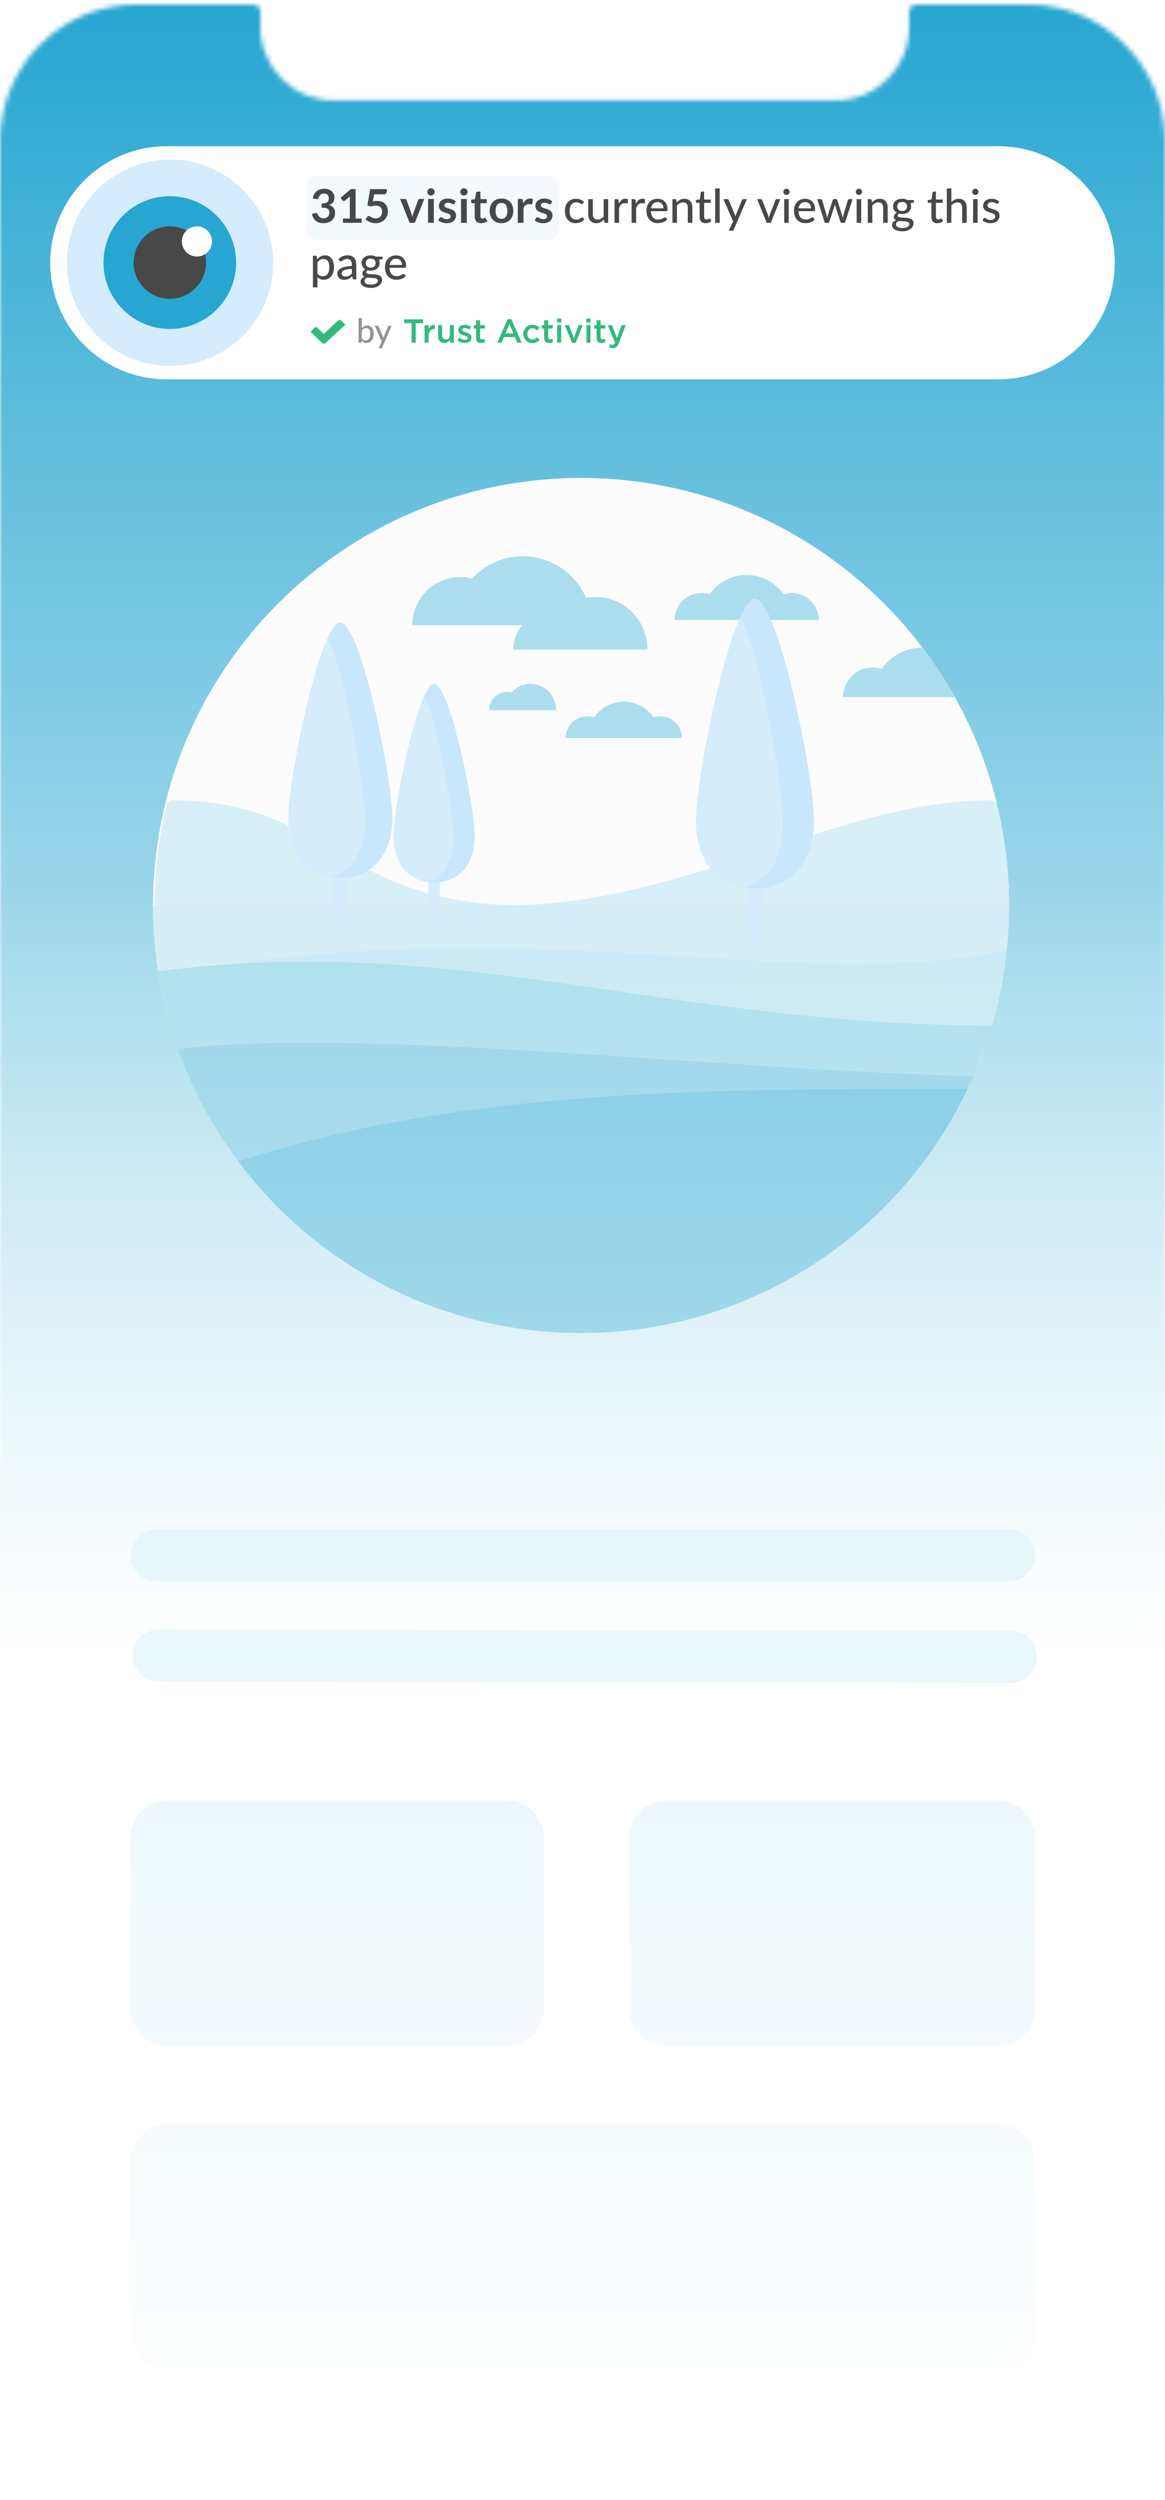 <svg width="255" height="547" viewBox="0 0 255 547" fill="none" xmlns="http://www.w3.org/2000/svg">
<mask id="mask0" mask-type="alpha" maskUnits="userSpaceOnUse" x="0" y="0" width="255" height="547">
<path d="M200.5 0C199.7 0 199 0.699 199 1.497V4.991C199 13.776 191.8 20.964 183 20.964H73C64.2 20.964 57 13.776 57 4.991V1.497C57 0.699 56.3 0 55.5 0H30C13.4 0 0 13.377 0 29.948V515.112C0 531.683 13.4 545.06 30 545.06H225C241.6 545.06 255 531.683 255 515.112V29.948C255 13.377 241.6 0 225 0H200.5Z" transform="translate(0 0.971)" fill="white"/>
</mask>
<g mask="url(#mask0)">
<path d="M0 0H283.483V570.238H0V0Z" transform="translate(-17 -6.239)" fill="url(#paint0_linear)"/>
</g>
<mask id="mask1" mask-type="alpha" maskUnits="userSpaceOnUse" x="0" y="0" width="255" height="547">
<path d="M200.5 0C199.7 0 199 0.699 199 1.497V4.991C199 13.776 191.8 20.964 183 20.964H73C64.2 20.964 57 13.776 57 4.991V1.497C57 0.699 56.3 0 55.5 0H30C13.4 0 0 13.377 0 29.948V515.112C0 531.683 13.4 545.06 30 545.06H225C241.6 545.06 255 531.683 255 515.112V29.948C255 13.377 241.6 0 225 0H200.5Z" transform="translate(0 0.971)" fill="white"/>
</mask>
<g mask="url(#mask1)">
<g filter="url(#filter0_d)">
<path d="M93.68 187.097C145.418 187.097 187.359 145.214 187.359 93.548C187.359 41.883 145.418 0 93.68 0C41.942 0 0 41.883 0 93.548C0 145.214 41.942 187.097 93.68 187.097Z" transform="translate(33.506 103.579)" fill="#FCFCFC"/>
<path d="M25.66 3.942C25.038 3.942 24.451 4.064 23.888 4.241C22.106 1.682 19.149 0 15.79 0C12.432 0 9.475 1.682 7.693 4.241C7.13 4.064 6.543 3.942 5.922 3.942C2.651 3.942 0 6.59 0 9.855H31.581C31.581 6.59 28.93 3.942 25.66 3.942Z" transform="translate(147.63 124.81)" fill="#ACDDEE"/>
<path d="M20.679 3.177C20.179 3.177 19.706 3.275 19.252 3.418C17.815 1.356 15.432 0 12.726 0C10.019 0 7.636 1.356 6.2 3.418C5.746 3.275 5.273 3.177 4.772 3.177C2.137 3.177 0 5.31 0 7.942H25.451C25.452 5.31 23.315 3.177 20.679 3.177Z" transform="translate(123.815 152.546)" fill="#ACDDEE"/>
<path d="M0 15.089C0 9.255 4.736 4.527 10.577 4.527C11.458 4.527 12.301 4.666 13.12 4.869C15.88 1.893 19.793 0 24.175 0C32.52 0 39.285 6.755 39.285 15.088H0V15.089Z" transform="translate(90.246 120.713)" fill="#ACDDEE"/>
<path d="M0 11.487C0 7.046 3.54 3.446 7.908 3.446C8.567 3.446 9.197 3.552 9.809 3.706C11.873 1.44 14.799 0 18.075 0C24.314 0 29.372 5.143 29.372 11.487H0Z" transform="translate(112.344 129.631)" fill="#ACDDEE"/>
<path d="M0 5.744C0 3.523 1.77 1.723 3.954 1.723C4.284 1.723 4.599 1.776 4.905 1.853C5.936 0.721 7.399 0 9.038 0C12.157 0 14.686 2.571 14.686 5.743H0V5.744Z" transform="translate(107.054 148.648)" fill="#ACDDEE"/>
<path d="M117.875 23.007C117.875 15.3 116.922 7.817 115.161 0.651L114.096 0C79.573 0 47.737 23.007 7.118 23.007C-25.977 23.007 64.097 26.782 117.771 27.081C117.83 25.73 117.875 24.374 117.875 23.007Z" transform="translate(102.991 174.12)" fill="#D7EFF7"/>
<path d="M0 23.007C0 15.3 0.953 7.817 2.713 0.651L3.779 0C38.301 0 40.514 23.007 81.133 23.007C114.227 23.007 53.777 26.782 0.103 27.081C0.045 25.73 0 24.374 0 23.007Z" transform="translate(33.857 174.12)" fill="#D7EFF7"/>
<path d="M1.25 15.929C0.56 15.929 0 15.37 0 14.682V1.247C0 0.558 0.559 0 1.25 0C1.941 0 2.5 0.558 2.5 1.247V14.682C2.5 15.37 1.941 15.929 1.25 15.929Z" transform="translate(93.762 184.165)" fill="#D4ECFC"/>
<path d="M17.725 33.28C17.725 40.072 13.757 43.481 8.863 43.481C3.968 43.481 0 40.072 0 33.28C0 26.488 5.429 0 8.863 0C12.296 0 17.725 26.488 17.725 33.28Z" transform="translate(86.149 148.648)" fill="#D4ECFC"/>
<path d="M2.218 0C1.538 0 0.779 1.05 0 2.769C2.801 7.006 6.425 27.937 6.425 33.751C6.425 39.431 3.896 42.629 0.538 43.331C1.082 43.425 1.642 43.481 2.218 43.481C7.112 43.481 11.081 40.072 11.081 33.279C11.081 26.487 5.651 0 2.218 0Z" transform="translate(92.794 148.648)" fill="#C8E7FC"/>
<path d="M93.68 93.548C145.418 93.548 187.359 51.665 187.359 0H0C0 51.665 41.942 93.548 93.68 93.548Z" transform="translate(33.506 197.128)" fill="#D3EDF6"/>
<path d="M4.812 3.627C-19.101 7.012 53.888 20.731 53.888 20.731C53.888 20.731 160.965 30.785 164.115 30.785C164.635 30.785 165.717 30.954 167.104 31.183C171.647 21.751 174.646 11.439 175.788 0.575C129.96 9.695 78.973 -6.871 4.812 3.627Z" transform="translate(44.553 206.435)" fill="#C9E9F4"/>
<path d="M92.578 81.232C135.169 81.232 171.098 52.839 182.479 13.98C109.334 13.662 66.562 -6.342 0 2.059C6.926 46.899 45.735 81.232 92.578 81.232Z" transform="translate(34.608 209.444)" fill="#ADDEEE"/>
<path d="M0 1.36C6.44 19.407 18.272 34.886 33.56 45.887L157.571 32.89C164.41 25.381 170.028 16.748 174.148 7.313C118.601 5.964 40.525 -3.457 0 1.36Z" transform="translate(38.931 227.167)" fill="#96D4E9"/>
<path d="M75.014 53.456C112.379 53.456 144.613 31.601 159.646 0C103.336 0 48.206 0.045 0 15.944C17.086 38.718 44.325 53.456 75.014 53.456Z" transform="translate(52.172 237.22)" fill="#7BC9E3"/>
<path d="M1.821 23.204C0.815 23.204 0 22.39 0 21.387V1.817C0 0.813 0.815 0 1.821 0C2.827 0 3.642 0.814 3.642 1.817V21.387C3.642 22.39 2.827 23.204 1.821 23.204Z" transform="translate(163.423 181.78)" fill="#D4ECFC"/>
<path d="M25.821 48.48C25.821 58.374 20.041 63.34 12.911 63.34C5.78 63.34 0 58.374 0 48.48C0 38.585 7.909 0 12.911 0C17.913 0 25.821 38.585 25.821 48.48Z" transform="translate(152.332 130.042)" fill="#D4ECFC"/>
<path d="M3.23 0C2.24 0 1.134 1.53 0 4.034C4.081 10.206 9.36 40.697 9.36 49.166C9.36 57.44 5.675 62.098 0.783 63.121C1.577 63.258 2.392 63.34 3.23 63.34C10.361 63.34 16.141 58.374 16.141 48.48C16.141 38.585 8.232 0 3.23 0Z" transform="translate(162.013 130.042)" fill="#C8E7FC"/>
<path d="M1.605 20.455C0.718 20.455 0 19.738 0 18.853V1.602C0 0.717 0.718 0 1.605 0C2.492 0 3.21 0.717 3.21 1.602V18.853C3.21 19.738 2.492 20.455 1.605 20.455Z" transform="translate(72.887 180.857)" fill="#D4ECFC"/>
<path d="M22.762 42.736C22.762 51.458 17.667 55.836 11.381 55.836C5.095 55.836 0 51.458 0 42.736C0 34.014 6.972 0 11.381 0C15.79 0 22.762 34.014 22.762 42.736Z" transform="translate(63.11 135.249)" fill="#D4ECFC"/>
<path d="M2.848 0C1.975 0 1 1.348 0 3.556C3.597 8.996 8.251 35.874 8.251 43.34C8.251 50.634 5.003 54.74 0.691 55.643C1.39 55.764 2.109 55.836 2.848 55.836C9.134 55.836 14.229 51.458 14.229 42.736C14.229 34.013 7.257 0 2.848 0Z" transform="translate(71.644 135.249)" fill="#C8E7FC"/>
<path d="M17.374 0.004C17.352 0.004 17.332 0 17.31 0C13.629 0 10.387 1.844 8.433 4.65C7.816 4.455 7.172 4.322 6.491 4.322C2.906 4.322 0 7.224 0 10.804H24.436C22.325 7.037 19.969 3.426 17.374 0.004Z" transform="translate(184.537 140.716)" fill="#ACDDEE"/>
</g>
<path d="M0 5.735C0 2.568 2.569 0 5.738 0H192.212C195.381 0 197.949 2.568 197.949 5.735C197.949 8.902 195.381 11.47 192.212 11.47H5.738C2.569 11.47 0 8.902 0 5.735Z" transform="translate(28.618 334.603)" fill="#D7EFF7"/>
<path d="M0 5.735C0 2.568 2.569 0 5.738 0H192.212C195.381 0 197.95 2.568 197.95 5.735C197.95 8.902 195.381 11.47 192.212 11.47H5.738C2.569 11.47 0 8.902 0 5.735Z" transform="translate(29.017 356.546) rotate(0.083)" fill="#D7EFF7"/>
<path d="M0 8.135C0 3.642 3.647 0 8.146 0H82.275C86.774 0 90.421 3.642 90.421 8.135V45.554C90.421 50.047 86.774 53.689 82.275 53.689H8.146C3.647 53.689 0 50.047 0 45.554V8.135Z" transform="translate(28.618 393.986)" fill="#FFECEB"/>
<path d="M0 8.135C0 3.642 3.647 0 8.146 0H80.646C85.145 0 88.792 3.642 88.792 8.135V45.554C88.792 50.047 85.145 53.689 80.646 53.689H8.146C3.647 53.689 0 50.047 0 45.554V8.135Z" transform="translate(137.775 393.986)" fill="#FFECEB"/>
<path d="M0 8.135C0 3.642 3.647 0 8.146 0H189.803C194.302 0 197.949 3.642 197.949 8.135V45.554C197.949 50.047 194.302 53.689 189.803 53.689H8.146C3.647 53.689 0 50.047 0 45.554V8.135Z" transform="translate(28.618 464.757)" fill="#FFECEB"/>
<path d="M0 8.135C0 3.642 3.647 0 8.146 0H82.275C86.774 0 90.421 3.642 90.421 8.135V45.554C90.421 50.047 86.774 53.689 82.275 53.689H8.146C3.647 53.689 0 50.047 0 45.554V8.135Z" transform="translate(28.618 393.986)" fill="#D7EFF7"/>
<path d="M0 8.135C0 3.642 3.647 0 8.146 0H80.646C85.145 0 88.792 3.642 88.792 8.135V45.554C88.792 50.047 85.145 53.689 80.646 53.689H8.146C3.647 53.689 0 50.047 0 45.554V8.135Z" transform="translate(137.775 393.986)" fill="#D7EFF7"/>
<path d="M0 8.135C0 3.642 3.647 0 8.146 0H189.803C194.302 0 197.949 3.642 197.949 8.135V45.554C197.949 50.047 194.302 53.689 189.803 53.689H8.146C3.647 53.689 0 50.047 0 45.554V8.135Z" transform="translate(28.618 464.757)" fill="#D7EFF7"/>
<rect width="258" height="354" transform="translate(-2 192)" fill="url(#paint1_linear)"/>
<g filter="url(#filter1_d)">
<path d="M0 25.5C0 11.417 11.41 0 25.484 0H207.516C221.59 0 233 11.417 233 25.5C233 39.583 221.59 51 207.516 51H25.484C11.41 51 0 39.583 0 25.5Z" transform="translate(11 32)" fill="white"/>
</g>
<path d="M0 2.186C0 0.979 0.978 0 2.184 0H53.153C54.359 0 55.337 0.979 55.337 2.186V11.657C55.337 12.864 54.359 13.843 53.153 13.843H2.184C0.978 13.843 0 12.864 0 11.657V2.186Z" transform="translate(67.065 38.557)" fill="#D4ECFC" fill-opacity="0.3"/>
<path d="M2.727 0.107C3.067 0.107 3.372 0.156 3.644 0.255C3.92 0.35 4.154 0.484 4.348 0.658C4.541 0.828 4.689 1.028 4.791 1.26C4.896 1.491 4.949 1.741 4.949 2.009C4.949 2.244 4.922 2.451 4.868 2.632C4.817 2.808 4.74 2.963 4.638 3.096C4.54 3.228 4.417 3.341 4.271 3.432C4.128 3.524 3.965 3.601 3.782 3.662C4.224 3.801 4.553 4.014 4.771 4.299C4.988 4.585 5.097 4.944 5.097 5.375C5.097 5.743 5.029 6.067 4.893 6.349C4.757 6.632 4.574 6.87 4.343 7.064C4.111 7.254 3.843 7.398 3.537 7.497C3.235 7.596 2.914 7.645 2.574 7.645C2.204 7.645 1.881 7.602 1.606 7.517C1.33 7.432 1.091 7.307 0.887 7.14C0.683 6.973 0.51 6.769 0.367 6.528C0.224 6.287 0.102 6.008 0 5.692L0.556 5.462C0.651 5.421 0.748 5.401 0.846 5.401C0.934 5.401 1.013 5.42 1.081 5.457C1.152 5.494 1.206 5.549 1.244 5.62C1.305 5.739 1.371 5.856 1.442 5.972C1.517 6.088 1.606 6.191 1.707 6.283C1.809 6.372 1.928 6.445 2.064 6.503C2.204 6.557 2.368 6.584 2.559 6.584C2.773 6.584 2.96 6.55 3.119 6.482C3.279 6.411 3.412 6.319 3.517 6.207C3.626 6.095 3.705 5.97 3.756 5.834C3.811 5.695 3.838 5.556 3.838 5.416C3.838 5.239 3.819 5.08 3.782 4.937C3.744 4.791 3.666 4.667 3.547 4.564C3.429 4.463 3.257 4.383 3.033 4.325C2.812 4.267 2.514 4.238 2.141 4.238V3.341C2.45 3.337 2.706 3.308 2.91 3.254C3.114 3.199 3.276 3.125 3.395 3.029C3.517 2.931 3.602 2.813 3.649 2.678C3.697 2.542 3.721 2.392 3.721 2.229C3.721 1.879 3.626 1.615 3.435 1.438C3.245 1.258 2.985 1.168 2.655 1.168C2.356 1.168 2.108 1.248 1.911 1.408C1.714 1.564 1.577 1.766 1.498 2.014C1.458 2.144 1.402 2.237 1.33 2.295C1.259 2.349 1.165 2.377 1.05 2.377C0.996 2.377 0.938 2.372 0.877 2.361L0.214 2.244C0.265 1.89 0.364 1.581 0.51 1.316C0.656 1.047 0.838 0.825 1.055 0.648C1.276 0.468 1.527 0.333 1.809 0.245C2.095 0.153 2.401 0.107 2.727 0.107Z" transform="translate(68.252 41.194)" fill="#484848"/>
<path d="M6.826 6.62H8.319V2.321C8.319 2.154 8.324 1.979 8.334 1.795L7.274 2.683C7.23 2.72 7.184 2.745 7.136 2.759C7.092 2.773 7.048 2.78 7.004 2.78C6.936 2.78 6.873 2.766 6.815 2.739C6.761 2.708 6.72 2.674 6.693 2.637L6.295 2.091L8.543 0.178H9.578V6.62H10.903V7.563H6.826V6.62Z" transform="translate(68.252 41.194)" fill="#484848"/>
<path d="M16.408 0.724C16.408 0.904 16.351 1.051 16.235 1.163C16.123 1.275 15.934 1.331 15.669 1.331H13.641L13.376 2.871C13.709 2.803 14.013 2.769 14.288 2.769C14.675 2.769 15.015 2.827 15.307 2.943C15.603 3.058 15.851 3.218 16.052 3.422C16.252 3.626 16.403 3.866 16.505 4.141C16.607 4.413 16.658 4.707 16.658 5.024C16.658 5.415 16.588 5.771 16.449 6.095C16.313 6.418 16.123 6.695 15.878 6.926C15.634 7.154 15.343 7.33 15.007 7.456C14.674 7.582 14.31 7.645 13.916 7.645C13.685 7.645 13.466 7.621 13.259 7.574C13.051 7.526 12.856 7.463 12.672 7.385C12.492 7.303 12.324 7.211 12.168 7.109C12.015 7.004 11.877 6.894 11.755 6.778L12.142 6.242C12.224 6.127 12.333 6.069 12.469 6.069C12.553 6.069 12.638 6.096 12.723 6.151C12.812 6.205 12.914 6.264 13.029 6.329C13.145 6.394 13.279 6.453 13.432 6.508C13.585 6.562 13.77 6.589 13.987 6.589C14.219 6.589 14.422 6.552 14.599 6.477C14.776 6.402 14.922 6.298 15.037 6.166C15.156 6.03 15.245 5.87 15.302 5.686C15.364 5.5 15.394 5.297 15.394 5.08C15.394 4.678 15.277 4.366 15.043 4.141C14.811 3.913 14.47 3.8 14.018 3.8C13.661 3.8 13.303 3.864 12.943 3.993L12.158 3.769L12.769 0.189H16.408V0.724Z" transform="translate(68.252 41.194)" fill="#484848"/>
<path d="M22.544 7.563H21.403L19.323 2.331H20.368C20.46 2.331 20.536 2.353 20.597 2.397C20.662 2.441 20.706 2.497 20.73 2.565L21.739 5.36C21.797 5.523 21.845 5.683 21.882 5.84C21.923 5.996 21.958 6.152 21.989 6.309C22.02 6.152 22.053 5.996 22.091 5.84C22.132 5.683 22.183 5.523 22.244 5.36L23.278 2.565C23.302 2.497 23.345 2.441 23.406 2.397C23.467 2.353 23.54 2.331 23.625 2.331H24.619L22.544 7.563Z" transform="translate(68.252 41.194)" fill="#484848"/>
<path d="M26.701 2.331V7.563H25.442V2.331H26.701ZM26.889 0.806C26.889 0.915 26.867 1.017 26.823 1.112C26.779 1.207 26.719 1.29 26.644 1.362C26.573 1.433 26.488 1.491 26.39 1.535C26.291 1.576 26.186 1.596 26.073 1.596C25.965 1.596 25.861 1.576 25.763 1.535C25.668 1.491 25.584 1.433 25.513 1.362C25.442 1.29 25.384 1.207 25.34 1.112C25.299 1.017 25.278 0.915 25.278 0.806C25.278 0.694 25.299 0.588 25.34 0.49C25.384 0.391 25.442 0.306 25.513 0.235C25.584 0.163 25.668 0.107 25.763 0.066C25.861 0.022 25.965 0 26.073 0C26.186 0 26.291 0.022 26.39 0.066C26.488 0.107 26.573 0.163 26.644 0.235C26.719 0.306 26.779 0.391 26.823 0.49C26.867 0.588 26.889 0.694 26.889 0.806Z" transform="translate(68.252 41.194)" fill="#484848"/>
<path d="M31.231 3.351C31.197 3.405 31.162 3.444 31.124 3.468C31.087 3.488 31.039 3.499 30.982 3.499C30.921 3.499 30.854 3.482 30.783 3.448C30.715 3.414 30.635 3.376 30.543 3.335C30.452 3.291 30.346 3.252 30.227 3.218C30.112 3.184 29.974 3.167 29.814 3.167C29.566 3.167 29.371 3.22 29.228 3.325C29.086 3.431 29.014 3.568 29.014 3.738C29.014 3.85 29.05 3.946 29.121 4.024C29.196 4.099 29.293 4.165 29.412 4.223C29.534 4.281 29.672 4.333 29.825 4.381C29.978 4.425 30.134 4.474 30.294 4.529C30.453 4.583 30.61 4.646 30.762 4.718C30.915 4.785 31.051 4.874 31.17 4.983C31.293 5.088 31.389 5.216 31.461 5.365C31.535 5.515 31.573 5.695 31.573 5.906C31.573 6.157 31.527 6.39 31.435 6.604C31.343 6.815 31.209 6.999 31.033 7.155C30.856 7.308 30.637 7.429 30.375 7.517C30.117 7.602 29.82 7.645 29.483 7.645C29.303 7.645 29.126 7.628 28.953 7.594C28.783 7.563 28.618 7.519 28.459 7.461C28.302 7.404 28.156 7.335 28.02 7.257C27.888 7.179 27.771 7.094 27.669 7.002L27.959 6.523C27.997 6.465 28.041 6.421 28.092 6.39C28.143 6.36 28.207 6.344 28.285 6.344C28.364 6.344 28.437 6.367 28.505 6.411C28.576 6.455 28.657 6.503 28.749 6.553C28.841 6.604 28.948 6.652 29.07 6.696C29.196 6.74 29.354 6.763 29.544 6.763C29.694 6.763 29.821 6.746 29.927 6.712C30.035 6.674 30.124 6.627 30.192 6.569C30.263 6.511 30.314 6.445 30.345 6.37C30.378 6.292 30.395 6.212 30.395 6.13C30.395 6.008 30.358 5.907 30.283 5.829C30.212 5.751 30.115 5.683 29.993 5.625C29.874 5.567 29.736 5.516 29.58 5.472C29.427 5.425 29.269 5.374 29.106 5.319C28.946 5.265 28.788 5.202 28.632 5.131C28.479 5.056 28.341 4.962 28.219 4.85C28.1 4.738 28.003 4.6 27.929 4.437C27.857 4.274 27.822 4.077 27.822 3.845C27.822 3.631 27.864 3.427 27.949 3.233C28.034 3.04 28.158 2.871 28.321 2.728C28.488 2.582 28.693 2.467 28.938 2.382C29.186 2.293 29.471 2.249 29.794 2.249C30.154 2.249 30.482 2.309 30.778 2.428C31.073 2.547 31.32 2.703 31.517 2.897L31.231 3.351Z" transform="translate(68.252 41.194)" fill="#484848"/>
<path d="M33.918 2.331V7.563H32.659V2.331H33.918ZM34.106 0.806C34.106 0.915 34.084 1.017 34.04 1.112C33.996 1.207 33.936 1.29 33.862 1.362C33.79 1.433 33.705 1.491 33.607 1.535C33.508 1.576 33.403 1.596 33.291 1.596C33.182 1.596 33.078 1.576 32.98 1.535C32.885 1.491 32.801 1.433 32.73 1.362C32.659 1.29 32.601 1.207 32.557 1.112C32.516 1.017 32.496 0.915 32.496 0.806C32.496 0.694 32.516 0.588 32.557 0.49C32.601 0.391 32.659 0.306 32.73 0.235C32.801 0.163 32.885 0.107 32.98 0.066C33.078 0.022 33.182 0 33.291 0C33.403 0 33.508 0.022 33.607 0.066C33.705 0.107 33.79 0.163 33.862 0.235C33.936 0.306 33.996 0.391 34.04 0.49C34.084 0.588 34.106 0.694 34.106 0.806Z" transform="translate(68.252 41.194)" fill="#484848"/>
<path d="M37.062 7.645C36.61 7.645 36.262 7.517 36.017 7.262C35.773 7.004 35.651 6.649 35.651 6.197V3.274H35.12C35.053 3.274 34.993 3.252 34.942 3.208C34.895 3.164 34.871 3.097 34.871 3.009V2.509L35.712 2.372L35.977 0.944C35.99 0.875 36.021 0.823 36.068 0.785C36.119 0.748 36.182 0.729 36.257 0.729H36.909V2.377H38.286V3.274H36.909V6.11C36.909 6.273 36.95 6.401 37.032 6.492C37.113 6.584 37.222 6.63 37.358 6.63C37.436 6.63 37.501 6.622 37.552 6.604C37.606 6.584 37.652 6.564 37.689 6.543C37.73 6.523 37.766 6.504 37.796 6.487C37.827 6.467 37.857 6.457 37.888 6.457C37.925 6.457 37.956 6.467 37.98 6.487C38.004 6.504 38.029 6.531 38.056 6.569L38.433 7.181C38.25 7.334 38.039 7.449 37.801 7.528C37.563 7.606 37.317 7.645 37.062 7.645Z" transform="translate(68.252 41.194)" fill="#484848"/>
<path d="M41.519 2.249C41.91 2.249 42.263 2.312 42.579 2.438C42.899 2.564 43.171 2.742 43.395 2.973C43.619 3.204 43.792 3.487 43.915 3.82C44.037 4.153 44.098 4.525 44.098 4.937C44.098 5.352 44.037 5.726 43.915 6.059C43.792 6.392 43.619 6.676 43.395 6.91C43.171 7.145 42.899 7.325 42.579 7.451C42.263 7.577 41.91 7.64 41.519 7.64C41.129 7.64 40.773 7.577 40.454 7.451C40.135 7.325 39.861 7.145 39.633 6.91C39.409 6.676 39.234 6.392 39.108 6.059C38.986 5.726 38.925 5.352 38.925 4.937C38.925 4.525 38.986 4.153 39.108 3.82C39.234 3.487 39.409 3.204 39.633 2.973C39.861 2.742 40.135 2.564 40.454 2.438C40.773 2.312 41.129 2.249 41.519 2.249ZM41.519 6.671C41.954 6.671 42.275 6.525 42.483 6.232C42.693 5.94 42.798 5.511 42.798 4.947C42.798 4.383 42.693 3.953 42.483 3.657C42.275 3.361 41.954 3.213 41.519 3.213C41.078 3.213 40.751 3.363 40.541 3.662C40.33 3.958 40.225 4.386 40.225 4.947C40.225 5.508 40.33 5.936 40.541 6.232C40.751 6.525 41.078 6.671 41.519 6.671Z" transform="translate(68.252 41.194)" fill="#484848"/>
<path d="M45.081 7.563V2.331H45.819C45.949 2.331 46.039 2.354 46.09 2.402C46.141 2.45 46.175 2.531 46.192 2.647L46.268 3.279C46.455 2.956 46.674 2.701 46.926 2.514C47.177 2.327 47.459 2.234 47.772 2.234C48.03 2.234 48.244 2.293 48.414 2.412L48.251 3.356C48.241 3.417 48.218 3.461 48.184 3.488C48.151 3.512 48.105 3.524 48.047 3.524C47.996 3.524 47.926 3.512 47.838 3.488C47.75 3.465 47.632 3.453 47.486 3.453C47.225 3.453 47 3.526 46.813 3.672C46.627 3.815 46.469 4.026 46.339 4.304V7.563H45.081Z" transform="translate(68.252 41.194)" fill="#484848"/>
<path d="M52.346 3.351C52.312 3.405 52.276 3.444 52.239 3.468C52.201 3.488 52.154 3.499 52.096 3.499C52.035 3.499 51.968 3.482 51.897 3.448C51.829 3.414 51.749 3.376 51.657 3.335C51.566 3.291 51.461 3.252 51.342 3.218C51.226 3.184 51.088 3.167 50.929 3.167C50.681 3.167 50.485 3.22 50.343 3.325C50.2 3.431 50.129 3.568 50.129 3.738C50.129 3.85 50.164 3.946 50.236 4.024C50.31 4.099 50.407 4.165 50.526 4.223C50.648 4.281 50.786 4.333 50.939 4.381C51.092 4.425 51.248 4.474 51.408 4.529C51.568 4.583 51.724 4.646 51.877 4.718C52.03 4.785 52.166 4.874 52.285 4.983C52.407 5.088 52.504 5.216 52.575 5.365C52.65 5.515 52.687 5.695 52.687 5.906C52.687 6.157 52.641 6.39 52.55 6.604C52.458 6.815 52.324 6.999 52.147 7.155C51.97 7.308 51.751 7.429 51.489 7.517C51.231 7.602 50.934 7.645 50.597 7.645C50.417 7.645 50.241 7.628 50.067 7.594C49.897 7.563 49.733 7.519 49.573 7.461C49.417 7.404 49.27 7.335 49.135 7.257C49.002 7.179 48.885 7.094 48.783 7.002L49.073 6.523C49.111 6.465 49.155 6.421 49.206 6.39C49.257 6.36 49.322 6.344 49.4 6.344C49.478 6.344 49.551 6.367 49.619 6.411C49.69 6.455 49.772 6.503 49.863 6.553C49.955 6.604 50.062 6.652 50.185 6.696C50.31 6.74 50.468 6.763 50.659 6.763C50.808 6.763 50.935 6.746 51.041 6.712C51.15 6.674 51.238 6.627 51.306 6.569C51.377 6.511 51.428 6.445 51.459 6.37C51.493 6.292 51.51 6.212 51.51 6.13C51.51 6.008 51.472 5.907 51.398 5.829C51.326 5.751 51.229 5.683 51.107 5.625C50.988 5.567 50.85 5.516 50.694 5.472C50.541 5.425 50.383 5.374 50.22 5.319C50.06 5.265 49.903 5.202 49.746 5.131C49.593 5.056 49.456 4.962 49.333 4.85C49.214 4.738 49.118 4.6 49.043 4.437C48.971 4.274 48.936 4.077 48.936 3.845C48.936 3.631 48.978 3.427 49.063 3.233C49.148 3.04 49.272 2.871 49.435 2.728C49.602 2.582 49.807 2.467 50.052 2.382C50.3 2.293 50.586 2.249 50.908 2.249C51.269 2.249 51.596 2.309 51.892 2.428C52.188 2.547 52.434 2.703 52.631 2.897L52.346 3.351Z" transform="translate(68.252 41.194)" fill="#484848"/>
<path d="M59.317 3.351C59.286 3.388 59.256 3.419 59.225 3.442C59.198 3.463 59.157 3.473 59.103 3.473C59.048 3.473 58.991 3.453 58.93 3.412C58.872 3.368 58.797 3.322 58.705 3.274C58.617 3.223 58.508 3.177 58.379 3.136C58.253 3.092 58.097 3.07 57.91 3.07C57.666 3.07 57.45 3.114 57.263 3.203C57.076 3.291 56.92 3.417 56.794 3.58C56.672 3.743 56.578 3.942 56.514 4.177C56.449 4.412 56.417 4.675 56.417 4.967C56.417 5.27 56.451 5.54 56.519 5.778C56.587 6.013 56.684 6.212 56.809 6.375C56.935 6.535 57.088 6.657 57.268 6.742C57.448 6.824 57.649 6.865 57.869 6.865C58.084 6.865 58.26 6.839 58.4 6.788C58.539 6.734 58.654 6.676 58.746 6.615C58.838 6.553 58.914 6.497 58.975 6.446C59.037 6.392 59.099 6.365 59.164 6.365C59.246 6.365 59.309 6.395 59.353 6.457L59.638 6.824C59.519 6.97 59.385 7.094 59.235 7.196C59.089 7.298 58.933 7.381 58.767 7.446C58.6 7.511 58.425 7.558 58.242 7.589C58.061 7.619 57.878 7.635 57.691 7.635C57.368 7.635 57.066 7.575 56.784 7.456C56.505 7.337 56.262 7.164 56.055 6.936C55.851 6.708 55.69 6.429 55.571 6.1C55.452 5.766 55.392 5.389 55.392 4.967C55.392 4.583 55.445 4.228 55.55 3.901C55.659 3.575 55.817 3.295 56.024 3.06C56.235 2.822 56.493 2.637 56.799 2.504C57.105 2.368 57.455 2.3 57.849 2.3C58.219 2.3 58.546 2.36 58.828 2.479C59.11 2.598 59.361 2.766 59.582 2.983L59.317 3.351Z" transform="translate(68.252 41.194)" fill="#484848"/>
<path d="M64.873 2.382V7.563H64.276C64.141 7.563 64.052 7.497 64.011 7.364L63.94 6.844C63.828 6.963 63.711 7.072 63.588 7.171C63.466 7.269 63.335 7.354 63.196 7.426C63.056 7.494 62.909 7.546 62.752 7.584C62.596 7.625 62.428 7.645 62.248 7.645C61.962 7.645 61.711 7.597 61.493 7.502C61.279 7.407 61.099 7.274 60.953 7.104C60.807 6.931 60.697 6.723 60.622 6.482C60.547 6.241 60.51 5.974 60.51 5.681V2.382H61.509V5.681C61.509 6.052 61.594 6.341 61.764 6.548C61.934 6.752 62.194 6.854 62.543 6.854C62.798 6.854 63.036 6.795 63.257 6.676C63.478 6.553 63.685 6.387 63.879 6.176V2.382H64.873Z" transform="translate(68.252 41.194)" fill="#484848"/>
<path d="M67.198 3.376C67.364 3.036 67.565 2.769 67.799 2.575C68.034 2.382 68.316 2.285 68.645 2.285C68.757 2.285 68.863 2.298 68.961 2.326C69.063 2.349 69.152 2.387 69.226 2.438L69.16 3.188C69.136 3.279 69.08 3.325 68.992 3.325C68.944 3.325 68.873 3.317 68.778 3.3C68.683 3.279 68.581 3.269 68.472 3.269C68.312 3.269 68.171 3.293 68.049 3.341C67.927 3.385 67.816 3.453 67.718 3.545C67.623 3.633 67.538 3.743 67.463 3.876C67.388 4.005 67.319 4.153 67.254 4.32V7.563H66.26V2.382H66.831C66.94 2.382 67.013 2.402 67.05 2.443C67.091 2.48 67.12 2.548 67.137 2.647L67.198 3.376Z" transform="translate(68.252 41.194)" fill="#484848"/>
<path d="M70.931 3.376C71.097 3.036 71.298 2.769 71.532 2.575C71.767 2.382 72.049 2.285 72.378 2.285C72.49 2.285 72.596 2.298 72.694 2.326C72.796 2.349 72.885 2.387 72.96 2.438L72.893 3.188C72.869 3.279 72.813 3.325 72.725 3.325C72.677 3.325 72.606 3.317 72.511 3.3C72.416 3.279 72.314 3.269 72.205 3.269C72.045 3.269 71.904 3.293 71.782 3.341C71.66 3.385 71.549 3.453 71.451 3.545C71.356 3.633 71.271 3.743 71.196 3.876C71.121 4.005 71.052 4.153 70.987 4.32V7.563H69.993V2.382H70.564C70.673 2.382 70.746 2.402 70.783 2.443C70.824 2.48 70.853 2.548 70.87 2.647L70.931 3.376Z" transform="translate(68.252 41.194)" fill="#484848"/>
<path d="M76.967 4.396C76.967 4.199 76.938 4.017 76.88 3.85C76.826 3.684 76.745 3.539 76.636 3.417C76.527 3.295 76.395 3.199 76.238 3.131C76.082 3.063 75.902 3.029 75.698 3.029C75.28 3.029 74.951 3.15 74.709 3.392C74.471 3.633 74.32 3.968 74.256 4.396H76.967ZM77.788 6.824C77.665 6.967 77.525 7.091 77.365 7.196C77.205 7.298 77.035 7.381 76.855 7.446C76.675 7.511 76.488 7.558 76.294 7.589C76.104 7.619 75.915 7.635 75.729 7.635C75.372 7.635 75.041 7.575 74.735 7.456C74.432 7.334 74.169 7.157 73.945 6.926C73.724 6.691 73.551 6.402 73.425 6.059C73.302 5.712 73.241 5.314 73.241 4.865C73.241 4.505 73.297 4.17 73.41 3.861C73.522 3.548 73.681 3.276 73.889 3.045C74.099 2.813 74.356 2.632 74.658 2.499C74.961 2.366 75.3 2.3 75.678 2.3C75.994 2.3 76.284 2.353 76.549 2.458C76.818 2.56 77.049 2.71 77.242 2.907C77.436 3.104 77.587 3.347 77.696 3.636C77.808 3.925 77.864 4.255 77.864 4.626C77.864 4.779 77.847 4.882 77.813 4.937C77.779 4.988 77.716 5.013 77.625 5.013H74.23C74.24 5.323 74.284 5.593 74.363 5.824C74.441 6.052 74.548 6.242 74.684 6.395C74.823 6.548 74.988 6.662 75.178 6.737C75.368 6.812 75.581 6.849 75.815 6.849C76.036 6.849 76.226 6.824 76.386 6.773C76.549 6.722 76.689 6.667 76.804 6.61C76.923 6.548 77.022 6.492 77.1 6.441C77.181 6.39 77.253 6.365 77.314 6.365C77.395 6.365 77.458 6.395 77.502 6.457L77.788 6.824Z" transform="translate(68.252 41.194)" fill="#484848"/>
<path d="M79.865 3.101C79.977 2.982 80.095 2.873 80.217 2.774C80.339 2.676 80.468 2.592 80.604 2.525C80.744 2.453 80.891 2.399 81.048 2.361C81.207 2.321 81.377 2.3 81.557 2.3C81.843 2.3 82.093 2.348 82.307 2.443C82.524 2.538 82.706 2.672 82.852 2.846C82.998 3.016 83.109 3.221 83.183 3.463C83.258 3.704 83.295 3.971 83.295 4.264V7.563H82.296V4.264C82.296 3.893 82.212 3.606 82.042 3.402C81.872 3.194 81.612 3.091 81.262 3.091C81.007 3.091 80.767 3.152 80.543 3.274C80.322 3.393 80.117 3.556 79.926 3.764V7.563H78.933V2.382H79.529C79.668 2.382 79.755 2.448 79.789 2.581L79.865 3.101Z" transform="translate(68.252 41.194)" fill="#484848"/>
<path d="M86.188 7.645C85.77 7.645 85.447 7.528 85.219 7.293C84.995 7.058 84.883 6.723 84.883 6.288V3.188H84.281C84.224 3.188 84.174 3.171 84.134 3.136C84.096 3.099 84.078 3.045 84.078 2.973V2.57L84.919 2.453L85.143 0.908C85.156 0.85 85.182 0.806 85.219 0.775C85.26 0.741 85.311 0.724 85.372 0.724H85.877V2.463H87.345V3.188H85.877V6.222C85.877 6.426 85.926 6.579 86.025 6.681C86.127 6.78 86.256 6.829 86.412 6.829C86.504 6.829 86.582 6.817 86.647 6.793C86.714 6.769 86.772 6.744 86.82 6.717C86.867 6.686 86.908 6.659 86.942 6.635C86.976 6.611 87.007 6.599 87.034 6.599C87.068 6.599 87.093 6.608 87.11 6.625C87.131 6.638 87.151 6.662 87.171 6.696L87.467 7.176C87.304 7.325 87.11 7.441 86.886 7.522C86.662 7.604 86.429 7.645 86.188 7.645Z" transform="translate(68.252 41.194)" fill="#484848"/>
<path d="M89.28 0.036V7.563H88.281V0.036H89.28Z" transform="translate(68.252 41.194)" fill="#484848"/>
<path d="M95.225 2.382L92.35 9.068C92.32 9.143 92.279 9.2 92.228 9.241C92.177 9.282 92.103 9.302 92.004 9.302H91.265L92.213 7.237L90.088 2.382H90.954C91.039 2.382 91.105 2.402 91.153 2.443C91.2 2.484 91.234 2.53 91.255 2.581L92.57 5.692C92.597 5.77 92.622 5.85 92.646 5.931C92.673 6.01 92.695 6.088 92.712 6.166C92.736 6.084 92.762 6.004 92.789 5.926C92.816 5.845 92.845 5.765 92.876 5.686L94.145 2.581C94.168 2.523 94.206 2.475 94.257 2.438C94.308 2.4 94.365 2.382 94.43 2.382H95.225Z" transform="translate(68.252 41.194)" fill="#484848"/>
<path d="M102.561 2.382L100.461 7.563H99.564L97.464 2.382H98.285C98.363 2.382 98.428 2.4 98.478 2.438C98.529 2.475 98.564 2.523 98.581 2.581L99.819 5.763C99.863 5.896 99.901 6.028 99.931 6.161C99.965 6.29 99.996 6.419 100.023 6.548C100.05 6.419 100.081 6.29 100.115 6.161C100.149 6.032 100.189 5.899 100.237 5.763L101.491 2.581C101.511 2.523 101.547 2.475 101.598 2.438C101.649 2.4 101.71 2.382 101.781 2.382H102.561Z" transform="translate(68.252 41.194)" fill="#484848"/>
<path d="M104.391 2.382V7.563H103.398V2.382H104.391ZM104.58 0.78C104.58 0.872 104.561 0.96 104.524 1.046C104.487 1.127 104.436 1.2 104.371 1.265C104.31 1.326 104.237 1.375 104.152 1.413C104.067 1.447 103.979 1.464 103.887 1.464C103.795 1.464 103.709 1.447 103.627 1.413C103.545 1.375 103.472 1.326 103.408 1.265C103.347 1.2 103.297 1.127 103.26 1.046C103.226 0.96 103.209 0.872 103.209 0.78C103.209 0.685 103.226 0.597 103.26 0.515C103.297 0.43 103.347 0.357 103.408 0.296C103.472 0.231 103.545 0.182 103.627 0.148C103.709 0.111 103.795 0.092 103.887 0.092C103.979 0.092 104.067 0.111 104.152 0.148C104.237 0.182 104.31 0.231 104.371 0.296C104.436 0.357 104.487 0.43 104.524 0.515C104.561 0.597 104.58 0.685 104.58 0.78Z" transform="translate(68.252 41.194)" fill="#484848"/>
<path d="M109.261 4.396C109.261 4.199 109.232 4.017 109.174 3.85C109.12 3.684 109.038 3.539 108.929 3.417C108.821 3.295 108.688 3.199 108.532 3.131C108.376 3.063 108.195 3.029 107.992 3.029C107.574 3.029 107.244 3.15 107.003 3.392C106.765 3.633 106.614 3.968 106.549 4.396H109.261ZM110.081 6.824C109.959 6.967 109.818 7.091 109.658 7.196C109.499 7.298 109.329 7.381 109.149 7.446C108.968 7.511 108.782 7.558 108.588 7.589C108.398 7.619 108.209 7.635 108.022 7.635C107.665 7.635 107.334 7.575 107.028 7.456C106.726 7.334 106.462 7.157 106.238 6.926C106.017 6.691 105.844 6.402 105.718 6.059C105.596 5.712 105.535 5.314 105.535 4.865C105.535 4.505 105.591 4.17 105.703 3.861C105.815 3.548 105.975 3.276 106.182 3.045C106.393 2.813 106.649 2.632 106.952 2.499C107.254 2.366 107.594 2.3 107.971 2.3C108.287 2.3 108.578 2.353 108.843 2.458C109.111 2.56 109.342 2.71 109.536 2.907C109.73 3.104 109.881 3.347 109.99 3.636C110.102 3.925 110.158 4.255 110.158 4.626C110.158 4.779 110.141 4.882 110.107 4.937C110.073 4.988 110.01 5.013 109.918 5.013H106.524C106.534 5.323 106.578 5.593 106.656 5.824C106.734 6.052 106.841 6.242 106.977 6.395C107.117 6.548 107.281 6.662 107.472 6.737C107.662 6.812 107.874 6.849 108.109 6.849C108.33 6.849 108.52 6.824 108.68 6.773C108.843 6.722 108.982 6.667 109.098 6.61C109.216 6.548 109.315 6.492 109.393 6.441C109.475 6.39 109.546 6.365 109.607 6.365C109.689 6.365 109.752 6.395 109.796 6.457L110.081 6.824Z" transform="translate(68.252 41.194)" fill="#484848"/>
<path d="M118.368 2.382L116.701 7.563H115.906C115.811 7.563 115.747 7.5 115.713 7.375L114.622 3.998C114.595 3.913 114.571 3.83 114.551 3.748C114.53 3.663 114.512 3.579 114.495 3.494C114.464 3.67 114.421 3.842 114.367 4.009L113.261 7.375C113.227 7.5 113.154 7.563 113.042 7.563H112.288L110.616 2.382H111.401C111.479 2.382 111.543 2.4 111.594 2.438C111.649 2.475 111.684 2.523 111.701 2.581L112.634 5.763C112.665 5.892 112.692 6.018 112.716 6.14C112.74 6.263 112.762 6.385 112.782 6.508C112.813 6.385 112.845 6.263 112.879 6.14C112.916 6.018 112.954 5.892 112.991 5.763L114.026 2.56C114.043 2.502 114.075 2.457 114.122 2.422C114.17 2.385 114.228 2.366 114.296 2.366H114.729C114.804 2.366 114.865 2.385 114.912 2.422C114.963 2.457 114.997 2.502 115.014 2.56L116.024 5.763C116.061 5.892 116.097 6.02 116.131 6.146C116.165 6.268 116.195 6.392 116.222 6.518C116.243 6.395 116.267 6.273 116.294 6.151C116.321 6.025 116.351 5.896 116.385 5.763L117.333 2.581C117.35 2.523 117.384 2.475 117.435 2.438C117.49 2.4 117.551 2.382 117.619 2.382H118.368Z" transform="translate(68.252 41.194)" fill="#484848"/>
<path d="M120.25 2.382V7.563H119.256V2.382H120.25ZM120.438 0.78C120.438 0.872 120.419 0.96 120.382 1.046C120.345 1.127 120.294 1.2 120.229 1.265C120.168 1.326 120.095 1.375 120.01 1.413C119.925 1.447 119.837 1.464 119.745 1.464C119.653 1.464 119.567 1.447 119.485 1.413C119.403 1.375 119.33 1.326 119.266 1.265C119.205 1.2 119.155 1.127 119.118 1.046C119.084 0.96 119.067 0.872 119.067 0.78C119.067 0.685 119.084 0.597 119.118 0.515C119.155 0.43 119.205 0.357 119.266 0.296C119.33 0.231 119.403 0.182 119.485 0.148C119.567 0.111 119.653 0.092 119.745 0.092C119.837 0.092 119.925 0.111 120.01 0.148C120.095 0.182 120.168 0.231 120.229 0.296C120.294 0.357 120.345 0.43 120.382 0.515C120.419 0.597 120.438 0.685 120.438 0.78Z" transform="translate(68.252 41.194)" fill="#484848"/>
<path d="M122.621 3.101C122.733 2.982 122.851 2.873 122.973 2.774C123.095 2.676 123.224 2.592 123.36 2.525C123.5 2.453 123.647 2.399 123.804 2.361C123.963 2.321 124.133 2.3 124.313 2.3C124.599 2.3 124.849 2.348 125.063 2.443C125.28 2.538 125.462 2.672 125.608 2.846C125.754 3.016 125.865 3.221 125.939 3.463C126.014 3.704 126.051 3.971 126.051 4.264V7.563H125.052V4.264C125.052 3.893 124.968 3.606 124.798 3.402C124.628 3.194 124.368 3.091 124.018 3.091C123.763 3.091 123.523 3.152 123.299 3.274C123.078 3.393 122.873 3.556 122.682 3.764V7.563H121.689V2.382H122.285C122.424 2.382 122.511 2.448 122.545 2.581L122.621 3.101Z" transform="translate(68.252 41.194)" fill="#484848"/>
<path d="M129.212 4.978C129.389 4.978 129.544 4.954 129.676 4.906C129.812 4.859 129.924 4.792 130.012 4.707C130.104 4.619 130.172 4.513 130.216 4.391C130.264 4.269 130.288 4.134 130.288 3.988C130.288 3.689 130.196 3.451 130.012 3.274C129.832 3.094 129.566 3.004 129.212 3.004C128.862 3.004 128.596 3.094 128.412 3.274C128.232 3.451 128.142 3.689 128.142 3.988C128.142 4.134 128.164 4.269 128.208 4.391C128.256 4.51 128.324 4.614 128.412 4.702C128.504 4.787 128.616 4.855 128.748 4.906C128.884 4.954 129.039 4.978 129.212 4.978ZM130.797 7.834C130.797 7.711 130.763 7.614 130.695 7.543C130.627 7.468 130.534 7.41 130.415 7.37C130.3 7.325 130.164 7.295 130.007 7.278C129.851 7.257 129.686 7.242 129.513 7.232C129.343 7.222 129.168 7.213 128.988 7.206C128.808 7.196 128.635 7.179 128.468 7.155C128.291 7.244 128.145 7.351 128.03 7.477C127.918 7.602 127.862 7.75 127.862 7.92C127.862 8.029 127.889 8.131 127.943 8.226C128.001 8.322 128.088 8.403 128.203 8.471C128.322 8.543 128.47 8.597 128.646 8.634C128.827 8.675 129.041 8.695 129.289 8.695C129.533 8.695 129.749 8.673 129.936 8.629C130.123 8.588 130.279 8.529 130.405 8.451C130.534 8.376 130.631 8.286 130.695 8.18C130.763 8.075 130.797 7.959 130.797 7.834ZM131.807 2.575V2.948C131.807 3.07 131.73 3.147 131.577 3.177L131.022 3.259C131.069 3.364 131.107 3.477 131.134 3.595C131.161 3.711 131.175 3.833 131.175 3.963C131.175 4.218 131.125 4.449 131.027 4.656C130.928 4.86 130.792 5.035 130.619 5.182C130.446 5.328 130.238 5.44 129.997 5.518C129.759 5.596 129.498 5.636 129.212 5.636C128.978 5.636 128.759 5.61 128.555 5.559C128.453 5.62 128.375 5.688 128.32 5.763C128.269 5.834 128.244 5.906 128.244 5.977C128.244 6.096 128.293 6.185 128.392 6.242C128.494 6.3 128.624 6.343 128.784 6.37C128.947 6.394 129.132 6.409 129.34 6.416C129.55 6.423 129.763 6.434 129.977 6.452C130.194 6.465 130.407 6.492 130.614 6.533C130.825 6.571 131.01 6.633 131.169 6.722C131.333 6.807 131.463 6.926 131.562 7.079C131.664 7.228 131.715 7.424 131.715 7.665C131.715 7.89 131.659 8.107 131.547 8.318C131.438 8.529 131.278 8.716 131.067 8.879C130.857 9.042 130.6 9.173 130.298 9.272C129.995 9.37 129.652 9.42 129.268 9.42C128.884 9.42 128.55 9.382 128.264 9.307C127.982 9.233 127.746 9.132 127.556 9.007C127.369 8.881 127.228 8.735 127.133 8.568C127.041 8.401 126.995 8.228 126.995 8.048C126.995 7.796 127.073 7.584 127.23 7.41C127.386 7.234 127.602 7.096 127.877 6.997C127.727 6.929 127.608 6.837 127.52 6.722C127.432 6.603 127.388 6.446 127.388 6.253C127.388 6.178 127.401 6.101 127.428 6.023C127.455 5.941 127.496 5.862 127.551 5.783C127.608 5.702 127.678 5.625 127.76 5.554C127.845 5.482 127.941 5.418 128.05 5.36C127.795 5.217 127.595 5.029 127.449 4.794C127.303 4.556 127.23 4.279 127.23 3.963C127.23 3.708 127.279 3.478 127.377 3.274C127.476 3.07 127.612 2.895 127.785 2.749C127.962 2.603 128.171 2.49 128.412 2.412C128.657 2.334 128.923 2.295 129.212 2.295C129.661 2.295 130.046 2.389 130.369 2.575H131.807Z" transform="translate(68.252 41.194)" fill="#484848"/>
<path d="M136.918 7.645C136.5 7.645 136.177 7.528 135.949 7.293C135.725 7.058 135.613 6.723 135.613 6.288V3.188H135.011C134.954 3.188 134.904 3.171 134.864 3.136C134.826 3.099 134.807 3.045 134.807 2.973V2.57L135.648 2.453L135.873 0.908C135.886 0.85 135.912 0.806 135.949 0.775C135.99 0.741 136.041 0.724 136.102 0.724H136.607V2.463H138.075V3.188H136.607V6.222C136.607 6.426 136.656 6.579 136.754 6.681C136.856 6.78 136.986 6.829 137.142 6.829C137.234 6.829 137.312 6.817 137.376 6.793C137.444 6.769 137.502 6.744 137.55 6.717C137.597 6.686 137.638 6.659 137.672 6.635C137.706 6.611 137.736 6.599 137.764 6.599C137.798 6.599 137.823 6.608 137.84 6.625C137.861 6.638 137.881 6.662 137.901 6.696L138.197 7.176C138.034 7.325 137.84 7.441 137.616 7.522C137.392 7.604 137.159 7.645 136.918 7.645Z" transform="translate(68.252 41.194)" fill="#484848"/>
<path d="M139.984 3.04C140.201 2.819 140.441 2.64 140.703 2.504C140.968 2.368 141.272 2.3 141.615 2.3C141.9 2.3 142.15 2.348 142.364 2.443C142.582 2.538 142.763 2.672 142.91 2.846C143.056 3.016 143.166 3.221 143.241 3.463C143.316 3.704 143.353 3.971 143.353 4.264V7.563H142.354V4.264C142.354 3.893 142.269 3.606 142.099 3.402C141.929 3.194 141.669 3.091 141.319 3.091C141.064 3.091 140.825 3.152 140.601 3.274C140.38 3.393 140.174 3.556 139.984 3.764V7.563H138.99V0.036H139.984V3.04Z" transform="translate(68.252 41.194)" fill="#484848"/>
<path d="M145.734 2.382V7.563H144.74V2.382H145.734ZM145.922 0.78C145.922 0.872 145.904 0.96 145.866 1.046C145.829 1.127 145.778 1.2 145.714 1.265C145.652 1.326 145.579 1.375 145.494 1.413C145.409 1.447 145.321 1.464 145.229 1.464C145.138 1.464 145.051 1.447 144.969 1.413C144.888 1.375 144.815 1.326 144.75 1.265C144.689 1.2 144.64 1.127 144.602 1.046C144.568 0.96 144.551 0.872 144.551 0.78C144.551 0.685 144.568 0.597 144.602 0.515C144.64 0.43 144.689 0.357 144.75 0.296C144.815 0.231 144.888 0.182 144.969 0.148C145.051 0.111 145.138 0.092 145.229 0.092C145.321 0.092 145.409 0.111 145.494 0.148C145.579 0.182 145.652 0.231 145.714 0.296C145.778 0.357 145.829 0.43 145.866 0.515C145.904 0.597 145.922 0.685 145.922 0.78Z" transform="translate(68.252 41.194)" fill="#484848"/>
<path d="M150.226 3.274C150.199 3.318 150.17 3.351 150.139 3.371C150.109 3.388 150.07 3.397 150.022 3.397C149.968 3.397 149.907 3.378 149.839 3.341C149.774 3.303 149.694 3.262 149.599 3.218C149.507 3.174 149.399 3.133 149.273 3.096C149.147 3.058 148.998 3.04 148.824 3.04C148.682 3.04 148.551 3.058 148.432 3.096C148.316 3.13 148.218 3.179 148.136 3.244C148.055 3.305 147.992 3.38 147.948 3.468C147.903 3.553 147.881 3.645 147.881 3.743C147.881 3.873 147.919 3.98 147.993 4.065C148.072 4.15 148.172 4.223 148.294 4.284C148.42 4.345 148.561 4.401 148.717 4.452C148.877 4.5 149.038 4.551 149.201 4.605C149.368 4.66 149.529 4.723 149.686 4.794C149.845 4.862 149.986 4.949 150.109 5.054C150.234 5.156 150.335 5.28 150.409 5.426C150.488 5.573 150.527 5.751 150.527 5.962C150.527 6.203 150.482 6.428 150.394 6.635C150.309 6.839 150.182 7.016 150.012 7.165C149.845 7.315 149.638 7.432 149.39 7.517C149.142 7.602 148.858 7.645 148.539 7.645C148.182 7.645 147.852 7.585 147.55 7.466C147.248 7.347 146.995 7.196 146.791 7.013L147.025 6.63C147.052 6.582 147.086 6.547 147.127 6.523C147.168 6.496 147.222 6.482 147.29 6.482C147.355 6.482 147.421 6.506 147.489 6.553C147.557 6.601 147.638 6.654 147.734 6.712C147.829 6.766 147.944 6.817 148.08 6.865C148.216 6.909 148.386 6.931 148.59 6.931C148.76 6.931 148.908 6.91 149.033 6.87C149.159 6.825 149.263 6.768 149.344 6.696C149.429 6.622 149.492 6.537 149.533 6.441C149.574 6.346 149.594 6.246 149.594 6.14C149.594 6.004 149.555 5.892 149.477 5.804C149.402 5.712 149.302 5.634 149.176 5.569C149.054 5.505 148.913 5.449 148.753 5.401C148.593 5.353 148.43 5.302 148.264 5.248C148.097 5.194 147.934 5.131 147.774 5.059C147.615 4.988 147.472 4.898 147.346 4.789C147.224 4.68 147.124 4.548 147.045 4.391C146.971 4.235 146.933 4.044 146.933 3.82C146.933 3.619 146.974 3.427 147.056 3.244C147.141 3.06 147.261 2.898 147.418 2.759C147.577 2.62 147.773 2.509 148.004 2.428C148.238 2.343 148.505 2.3 148.804 2.3C149.147 2.3 149.456 2.354 149.732 2.463C150.01 2.572 150.248 2.722 150.445 2.912L150.226 3.274Z" transform="translate(68.252 41.194)" fill="#484848"/>
<path d="M1.233 18.674C1.397 18.888 1.572 19.038 1.758 19.123C1.949 19.208 2.161 19.25 2.396 19.25C2.851 19.25 3.203 19.087 3.451 18.761C3.702 18.431 3.828 17.951 3.828 17.323C3.828 16.993 3.799 16.712 3.741 16.481C3.687 16.246 3.605 16.056 3.496 15.91C3.391 15.76 3.26 15.651 3.104 15.583C2.948 15.512 2.771 15.476 2.574 15.476C2.285 15.476 2.034 15.541 1.82 15.67C1.609 15.799 1.414 15.983 1.233 16.221V18.674ZM1.182 15.543C1.291 15.413 1.407 15.296 1.529 15.191C1.655 15.082 1.789 14.99 1.932 14.915C2.074 14.837 2.226 14.778 2.385 14.737C2.548 14.693 2.722 14.671 2.905 14.671C3.201 14.671 3.468 14.728 3.705 14.844C3.947 14.96 4.152 15.13 4.322 15.354C4.492 15.578 4.623 15.855 4.715 16.185C4.81 16.515 4.857 16.894 4.857 17.323C4.857 17.707 4.805 18.064 4.699 18.393C4.597 18.72 4.45 19.004 4.256 19.245C4.066 19.487 3.831 19.677 3.553 19.816C3.277 19.952 2.966 20.02 2.62 20.02C2.311 20.02 2.046 19.969 1.825 19.867C1.604 19.765 1.407 19.623 1.233 19.439V21.688H0.24V14.767H0.836C0.975 14.767 1.062 14.834 1.096 14.966L1.182 15.543Z" transform="translate(68.252 41.194)" fill="#484848"/>
<path d="M8.756 17.649C8.352 17.663 8.009 17.695 7.727 17.746C7.445 17.793 7.215 17.858 7.039 17.94C6.862 18.021 6.735 18.118 6.657 18.23C6.578 18.339 6.539 18.462 6.539 18.598C6.539 18.727 6.56 18.839 6.6 18.934C6.645 19.026 6.702 19.102 6.774 19.164C6.848 19.221 6.935 19.264 7.034 19.291C7.132 19.318 7.239 19.332 7.355 19.332C7.508 19.332 7.647 19.317 7.773 19.286C7.902 19.255 8.022 19.213 8.135 19.159C8.247 19.101 8.354 19.031 8.456 18.949C8.558 18.868 8.658 18.774 8.756 18.669V17.649ZM5.841 15.492C6.13 15.216 6.442 15.011 6.779 14.874C7.119 14.739 7.491 14.671 7.895 14.671C8.191 14.671 8.452 14.72 8.68 14.818C8.908 14.914 9.1 15.048 9.256 15.221C9.412 15.395 9.529 15.602 9.608 15.844C9.689 16.085 9.73 16.352 9.73 16.644V19.949H9.287C9.188 19.949 9.113 19.934 9.062 19.903C9.011 19.869 8.97 19.808 8.94 19.72L8.833 19.266C8.7 19.388 8.57 19.497 8.44 19.592C8.311 19.684 8.175 19.764 8.033 19.832C7.893 19.896 7.744 19.946 7.584 19.98C7.424 20.014 7.248 20.031 7.054 20.031C6.85 20.031 6.658 20.003 6.478 19.949C6.301 19.891 6.147 19.805 6.014 19.689C5.882 19.573 5.776 19.429 5.698 19.255C5.624 19.082 5.586 18.88 5.586 18.648C5.586 18.445 5.641 18.249 5.749 18.062C5.861 17.872 6.042 17.702 6.29 17.552C6.541 17.402 6.867 17.28 7.268 17.185C7.673 17.09 8.169 17.035 8.756 17.022V16.644C8.756 16.253 8.673 15.961 8.507 15.767C8.34 15.573 8.096 15.476 7.773 15.476C7.555 15.476 7.372 15.504 7.222 15.558C7.076 15.612 6.949 15.674 6.84 15.742C6.735 15.806 6.641 15.866 6.56 15.92C6.482 15.974 6.4 16.002 6.315 16.002C6.247 16.002 6.188 15.983 6.137 15.945C6.089 15.908 6.05 15.864 6.019 15.813L5.841 15.492Z" transform="translate(68.252 41.194)" fill="#484848"/>
<path d="M12.88 17.363C13.057 17.363 13.211 17.34 13.344 17.292C13.48 17.244 13.592 17.178 13.68 17.093C13.772 17.005 13.84 16.899 13.884 16.777C13.932 16.654 13.956 16.52 13.956 16.374C13.956 16.075 13.864 15.837 13.68 15.66C13.5 15.48 13.233 15.39 12.88 15.39C12.53 15.39 12.263 15.48 12.08 15.66C11.9 15.837 11.81 16.075 11.81 16.374C11.81 16.52 11.832 16.654 11.876 16.777C11.924 16.896 11.992 17 12.08 17.088C12.172 17.173 12.284 17.241 12.416 17.292C12.552 17.34 12.707 17.363 12.88 17.363ZM14.465 20.219C14.465 20.097 14.431 20 14.363 19.929C14.295 19.854 14.202 19.796 14.083 19.755C13.967 19.711 13.832 19.68 13.675 19.663C13.519 19.643 13.354 19.628 13.181 19.617C13.011 19.607 12.836 19.599 12.656 19.592C12.476 19.582 12.302 19.565 12.136 19.541C11.959 19.629 11.813 19.736 11.698 19.862C11.585 19.988 11.529 20.136 11.529 20.306C11.529 20.415 11.557 20.517 11.611 20.612C11.669 20.707 11.755 20.789 11.871 20.857C11.99 20.928 12.138 20.983 12.314 21.02C12.494 21.061 12.708 21.081 12.957 21.081C13.201 21.081 13.417 21.059 13.604 21.015C13.791 20.974 13.947 20.915 14.073 20.836C14.202 20.762 14.299 20.672 14.363 20.566C14.431 20.461 14.465 20.345 14.465 20.219ZM15.474 14.961V15.334C15.474 15.456 15.398 15.532 15.245 15.563L14.689 15.645C14.737 15.75 14.774 15.862 14.802 15.981C14.829 16.097 14.842 16.219 14.842 16.348C14.842 16.603 14.793 16.835 14.694 17.042C14.596 17.246 14.46 17.421 14.287 17.567C14.114 17.713 13.906 17.826 13.665 17.904C13.427 17.982 13.165 18.021 12.88 18.021C12.646 18.021 12.426 17.996 12.223 17.945C12.121 18.006 12.043 18.074 11.988 18.149C11.937 18.22 11.912 18.291 11.912 18.363C11.912 18.482 11.961 18.57 12.059 18.628C12.161 18.686 12.292 18.728 12.452 18.756C12.615 18.779 12.8 18.795 13.008 18.802C13.218 18.808 13.431 18.82 13.645 18.837C13.862 18.851 14.074 18.878 14.282 18.919C14.492 18.956 14.678 19.019 14.837 19.108C15 19.192 15.131 19.311 15.23 19.465C15.332 19.614 15.383 19.81 15.383 20.051C15.383 20.275 15.326 20.493 15.214 20.704C15.106 20.915 14.946 21.102 14.735 21.265C14.525 21.428 14.268 21.559 13.966 21.657C13.663 21.756 13.32 21.805 12.936 21.805C12.552 21.805 12.217 21.768 11.932 21.693C11.65 21.618 11.414 21.518 11.224 21.392C11.037 21.267 10.896 21.12 10.8 20.954C10.709 20.787 10.663 20.614 10.663 20.433C10.663 20.182 10.741 19.969 10.897 19.796C11.054 19.619 11.269 19.482 11.545 19.383C11.395 19.315 11.276 19.223 11.188 19.108C11.1 18.988 11.055 18.832 11.055 18.638C11.055 18.564 11.069 18.487 11.096 18.409C11.123 18.327 11.164 18.247 11.219 18.169C11.276 18.087 11.346 18.011 11.427 17.94C11.512 17.868 11.609 17.804 11.718 17.746C11.463 17.603 11.263 17.414 11.117 17.18C10.97 16.942 10.897 16.665 10.897 16.348C10.897 16.093 10.947 15.864 11.045 15.66C11.144 15.456 11.28 15.281 11.453 15.135C11.63 14.988 11.839 14.876 12.08 14.798C12.325 14.72 12.591 14.681 12.88 14.681C13.329 14.681 13.714 14.774 14.037 14.961H15.474Z" transform="translate(68.252 41.194)" fill="#484848"/>
<path d="M19.737 16.782C19.737 16.585 19.708 16.403 19.65 16.236C19.596 16.07 19.514 15.925 19.406 15.803C19.297 15.68 19.164 15.585 19.008 15.517C18.852 15.449 18.672 15.415 18.468 15.415C18.05 15.415 17.72 15.536 17.479 15.777C17.241 16.019 17.09 16.354 17.025 16.782H19.737ZM20.557 19.209C20.435 19.352 20.294 19.476 20.134 19.582C19.975 19.684 19.805 19.767 19.625 19.832C19.445 19.896 19.258 19.944 19.064 19.974C18.874 20.005 18.685 20.02 18.498 20.02C18.142 20.02 17.81 19.961 17.504 19.842C17.202 19.72 16.939 19.543 16.714 19.311C16.494 19.077 16.32 18.788 16.195 18.445C16.072 18.098 16.011 17.7 16.011 17.251C16.011 16.891 16.067 16.556 16.179 16.246C16.291 15.934 16.451 15.662 16.658 15.43C16.869 15.199 17.126 15.017 17.428 14.885C17.73 14.752 18.07 14.686 18.447 14.686C18.763 14.686 19.054 14.739 19.319 14.844C19.587 14.946 19.818 15.095 20.012 15.293C20.206 15.49 20.357 15.733 20.466 16.022C20.578 16.311 20.634 16.641 20.634 17.011C20.634 17.164 20.617 17.268 20.583 17.323C20.549 17.373 20.486 17.399 20.394 17.399H17C17.01 17.708 17.054 17.979 17.132 18.21C17.21 18.438 17.317 18.628 17.453 18.781C17.593 18.934 17.758 19.048 17.948 19.123C18.138 19.198 18.351 19.235 18.585 19.235C18.806 19.235 18.996 19.209 19.156 19.159C19.319 19.108 19.458 19.053 19.574 18.995C19.693 18.934 19.791 18.878 19.869 18.827C19.951 18.776 20.022 18.75 20.083 18.75C20.165 18.75 20.228 18.781 20.272 18.842L20.557 19.209Z" transform="translate(68.252 41.194)" fill="#484848"/>
<path d="M45.144 22.586C45.144 35.059 35.038 45.171 22.572 45.171C10.106 45.171 0 35.059 0 22.586C0 10.112 10.106 0 22.572 0C35.038 0 45.144 10.112 45.144 22.586Z" transform="translate(14.641 34.914)" fill="#6FBFF6" fill-opacity="0.3"/>
<path fill-rule="evenodd" clip-rule="evenodd" d="M6.998 0.178C6.747 -0.059 6.316 -0.059 6.065 0.178L3.082 2.976L1.793 1.751C1.542 1.514 1.111 1.514 0.86 1.751L0 2.732L2.619 5.287C2.87 5.524 3.301 5.524 3.552 5.287L4.072 4.796C4.091 4.779 4.108 4.761 4.123 4.742L8.009 1.15L6.998 0.178Z" transform="translate(67.794 69.886)" fill="#32BA7C"/>
<path fill-rule="evenodd" clip-rule="evenodd" d="M6.165 0.284L3.082 3.177L1.693 1.857C1.693 1.857 1.693 1.857 1.693 1.857C1.5 1.675 1.161 1.673 0.964 1.853L0.201 2.724L2.72 5.181C2.915 5.365 3.257 5.364 3.452 5.181L3.973 4.689C3.987 4.676 4 4.663 4.011 4.649L4.018 4.641L7.797 1.148L6.898 0.284C6.898 0.283 6.899 0.284 6.898 0.284C6.703 0.1 6.36 0.1 6.165 0.284ZM6.998 0.178C6.747 -0.059 6.316 -0.059 6.065 0.178L3.082 2.976L1.793 1.751C1.542 1.514 1.111 1.514 0.86 1.751L0 2.732L2.619 5.287C2.87 5.524 3.301 5.524 3.552 5.287L4.072 4.796C4.091 4.779 4.108 4.761 4.123 4.742L8.009 1.15L6.998 0.178Z" transform="translate(67.794 69.886)" fill="white"/>
<path d="M0.71 4.466C0.826 4.619 0.953 4.726 1.089 4.787C1.224 4.847 1.373 4.878 1.533 4.878C1.863 4.878 2.116 4.76 2.294 4.524C2.473 4.289 2.563 3.933 2.563 3.457C2.563 3.018 2.484 2.696 2.326 2.492C2.169 2.285 1.945 2.182 1.656 2.182C1.453 2.182 1.275 2.228 1.125 2.321C0.977 2.413 0.839 2.544 0.71 2.714V4.466ZM0.71 2.186C0.863 2.016 1.036 1.879 1.231 1.774C1.425 1.67 1.646 1.617 1.893 1.617C2.109 1.617 2.303 1.66 2.476 1.745C2.65 1.827 2.798 1.948 2.92 2.106C3.041 2.261 3.135 2.45 3.2 2.674C3.266 2.897 3.298 3.15 3.298 3.432C3.298 3.73 3.261 4.002 3.186 4.248C3.113 4.493 3.007 4.703 2.869 4.878C2.733 5.053 2.567 5.189 2.37 5.286C2.173 5.38 1.953 5.428 1.707 5.428C1.589 5.428 1.479 5.416 1.38 5.391C1.28 5.37 1.188 5.337 1.103 5.293C1.021 5.249 0.944 5.196 0.874 5.133C0.803 5.07 0.737 4.998 0.674 4.918L0.641 5.228C0.621 5.327 0.561 5.377 0.459 5.377H0V0H0.71V2.186Z" transform="translate(78.486 69.609)" fill="#939393"/>
<path d="M7.222 1.676L5.169 6.452C5.147 6.505 5.118 6.546 5.081 6.575C5.045 6.604 4.991 6.619 4.921 6.619H4.393L5.07 5.144L3.552 1.676H4.171C4.232 1.676 4.279 1.69 4.313 1.719C4.347 1.749 4.371 1.781 4.386 1.818L5.325 4.04C5.345 4.096 5.363 4.153 5.38 4.211C5.399 4.267 5.415 4.323 5.427 4.379C5.444 4.32 5.462 4.263 5.482 4.207C5.501 4.149 5.522 4.092 5.544 4.036L6.45 1.818C6.467 1.776 6.494 1.742 6.53 1.716C6.567 1.689 6.608 1.676 6.654 1.676H7.222Z" transform="translate(78.486 69.609)" fill="#939393"/>
<path d="M1.616 5.275V1.005H0V0.175H4.136V1.005H2.519V5.275H1.616Z" transform="translate(88.473 69.711)" fill="#32BA7C"/>
<path d="M4.457 5.275V1.428H5.338V2.295C5.61 1.639 6.064 1.326 6.7 1.355V2.288H6.649C6.251 2.288 5.933 2.419 5.695 2.681C5.457 2.939 5.338 3.315 5.338 3.81V5.275H4.457Z" transform="translate(88.473 69.711)" fill="#32BA7C"/>
<path d="M8.79 5.355C8.363 5.355 8.028 5.221 7.786 4.954C7.543 4.687 7.421 4.328 7.421 3.876V1.428H8.303V3.614C8.303 3.915 8.373 4.148 8.514 4.313C8.659 4.473 8.863 4.554 9.125 4.554C9.383 4.554 9.591 4.469 9.751 4.299C9.912 4.129 9.992 3.895 9.992 3.599V1.428H10.873V5.275H9.992V4.677C9.686 5.129 9.285 5.355 8.79 5.355Z" transform="translate(88.473 69.711)" fill="#32BA7C"/>
<path d="M13.298 5.348C12.696 5.348 12.153 5.156 11.667 4.772L12.06 4.175C12.478 4.49 12.898 4.648 13.32 4.648C13.509 4.648 13.655 4.612 13.757 4.539C13.864 4.461 13.917 4.354 13.917 4.218C13.917 4.15 13.898 4.092 13.859 4.044C13.825 3.99 13.762 3.942 13.67 3.898C13.577 3.854 13.5 3.823 13.437 3.803C13.373 3.784 13.269 3.752 13.123 3.708L13.058 3.687C12.922 3.648 12.806 3.611 12.709 3.577C12.616 3.538 12.512 3.487 12.395 3.424C12.279 3.361 12.184 3.293 12.111 3.22C12.039 3.143 11.978 3.045 11.929 2.929C11.881 2.812 11.857 2.681 11.857 2.535C11.857 2.181 11.985 1.897 12.242 1.683C12.505 1.469 12.832 1.362 13.226 1.362C13.726 1.362 14.196 1.508 14.638 1.8L14.289 2.426C13.89 2.183 13.529 2.062 13.204 2.062C13.034 2.062 12.9 2.098 12.803 2.171C12.711 2.244 12.665 2.341 12.665 2.463C12.665 2.545 12.706 2.62 12.789 2.688C12.876 2.756 12.961 2.807 13.043 2.841C13.131 2.871 13.269 2.917 13.459 2.98C13.468 2.985 13.48 2.99 13.495 2.994C13.509 2.999 13.522 3.002 13.531 3.002C13.701 3.055 13.844 3.109 13.961 3.162C14.077 3.211 14.199 3.279 14.325 3.366C14.456 3.453 14.556 3.563 14.623 3.694C14.691 3.82 14.725 3.968 14.725 4.138C14.725 4.527 14.592 4.826 14.325 5.034C14.058 5.243 13.716 5.348 13.298 5.348Z" transform="translate(88.473 69.711)" fill="#32BA7C"/>
<path d="M16.839 5.34C16.101 5.34 15.732 4.964 15.732 4.211V2.186H15.244V1.428H15.732V0.372H16.613V1.428H17.647V2.186H16.613V4.073C16.613 4.393 16.771 4.554 17.086 4.554C17.276 4.554 17.458 4.51 17.632 4.422V5.144C17.399 5.275 17.135 5.34 16.839 5.34Z" transform="translate(88.473 69.711)" fill="#32BA7C"/>
<path d="M20.384 5.275L22.627 0.138H23.457L25.7 5.275H24.753L24.236 4.044H21.826L21.302 5.275H20.384ZM22.154 3.249H23.909L23.027 1.209L22.154 3.249Z" transform="translate(88.473 69.711)" fill="#32BA7C"/>
<path d="M28.064 5.362C27.496 5.362 27.022 5.168 26.644 4.779C26.265 4.391 26.076 3.917 26.076 3.359C26.076 2.805 26.265 2.331 26.644 1.938C27.027 1.545 27.503 1.348 28.071 1.348C28.692 1.348 29.204 1.569 29.607 2.011L29.061 2.601C28.755 2.28 28.423 2.12 28.064 2.12C27.748 2.12 27.483 2.242 27.27 2.484C27.061 2.722 26.957 3.014 26.957 3.359C26.957 3.708 27.064 4.002 27.277 4.24C27.496 4.478 27.772 4.597 28.107 4.597C28.462 4.597 28.794 4.437 29.105 4.116L29.636 4.641C29.427 4.874 29.199 5.054 28.952 5.18C28.709 5.302 28.413 5.362 28.064 5.362Z" transform="translate(88.473 69.711)" fill="#32BA7C"/>
<path d="M31.735 5.34C30.997 5.34 30.629 4.964 30.629 4.211V2.186H30.141V1.428H30.629V0.372H31.51V1.428H32.544V2.186H31.51V4.073C31.51 4.393 31.667 4.554 31.983 4.554C32.172 4.554 32.354 4.51 32.529 4.422V5.144C32.296 5.275 32.032 5.34 31.735 5.34Z" transform="translate(88.473 69.711)" fill="#32BA7C"/>
<path d="M33.448 0.838V0H34.394V0.838H33.448ZM33.484 5.275V1.428H34.365V5.275H33.484Z" transform="translate(88.473 69.711)" fill="#32BA7C"/>
<path d="M36.732 5.304L35.152 1.428H36.099L37.133 4.255L38.174 1.428H39.099L37.526 5.304H36.732Z" transform="translate(88.473 69.711)" fill="#32BA7C"/>
<path d="M39.861 0.838V0H40.808V0.838H39.861ZM39.898 5.275V1.428H40.779V5.275H39.898Z" transform="translate(88.473 69.711)" fill="#32BA7C"/>
<path d="M43.219 5.34C42.481 5.34 42.112 4.964 42.112 4.211V2.186H41.624V1.428H42.112V0.372H42.993V1.428H44.027V2.186H42.993V4.073C42.993 4.393 43.151 4.554 43.467 4.554C43.656 4.554 43.838 4.51 44.013 4.422V5.144C43.78 5.275 43.515 5.34 43.219 5.34Z" transform="translate(88.473 69.711)" fill="#32BA7C"/>
<path d="M45.703 6.462C45.383 6.462 45.079 6.385 44.793 6.229L45.091 5.574C45.271 5.671 45.443 5.719 45.608 5.719C45.735 5.719 45.839 5.685 45.922 5.617C46.004 5.554 46.082 5.44 46.154 5.275L44.553 1.428H45.492L46.584 4.284L47.582 1.428H48.499L46.97 5.384C46.815 5.778 46.642 6.054 46.453 6.215C46.264 6.38 46.014 6.462 45.703 6.462Z" transform="translate(88.473 69.711)" fill="#32BA7C"/>
<path d="M14.517 0C22.534 0 29.034 6.504 29.034 14.526C29.034 22.547 22.534 29.052 14.517 29.052C6.5 29.052 2.62439e-09 22.547 2.62439e-09 14.526C-0 6.503 6.5 0 14.517 0Z" transform="translate(22.65 42.929)" fill="#26A6D1"/>
<path d="M7.918 0C12.291 0 15.837 3.547 15.837 7.923C15.837 12.299 12.29 15.846 7.918 15.846C3.546 15.846 0 12.299 0 7.923C0 3.547 3.546 0 7.918 0Z" transform="translate(29.249 49.531)" fill="#484848"/>
<path fill-rule="evenodd" clip-rule="evenodd" d="M6.599 3.301C6.599 1.478 5.122 0 3.299 0C1.562 0 0.139 1.342 0.01 3.047C0.004 3.131 0 3.216 0 3.301C0 5.125 1.477 6.603 3.299 6.603C5.122 6.603 6.599 5.125 6.599 3.301Z" transform="translate(39.807 49.531)" fill="white"/>
</g>
<defs>
<filter id="filter0_d" x="29.506" y="100.579" width="195.36" height="195.097" filterUnits="userSpaceOnUse" color-interpolation-filters="sRGB">
<feFlood flood-opacity="0" result="BackgroundImageFix"/>
<feColorMatrix in="SourceAlpha" type="matrix" values="0 0 0 0 0 0 0 0 0 0 0 0 0 0 0 0 0 0 255 0"/>
<feOffset dy="1"/>
<feGaussianBlur stdDeviation="2"/>
<feColorMatrix type="matrix" values="0 0 0 0 0 0 0 0 0 0 0 0 0 0 0 0 0 0 0.15 0"/>
<feBlend mode="normal" in2="BackgroundImageFix" result="effect1_dropShadow"/>
<feBlend mode="normal" in="SourceGraphic" in2="effect1_dropShadow" result="shape"/>
</filter>
<filter id="filter1_d" x="8" y="29" width="239" height="57" filterUnits="userSpaceOnUse" color-interpolation-filters="sRGB">
<feFlood flood-opacity="0" result="BackgroundImageFix"/>
<feColorMatrix in="SourceAlpha" type="matrix" values="0 0 0 0 0 0 0 0 0 0 0 0 0 0 0 0 0 0 255 0"/>
<feOffset/>
<feGaussianBlur stdDeviation="1.5"/>
<feColorMatrix type="matrix" values="0 0 0 0 0 0 0 0 0 0 0 0 0 0 0 0 0 0 0.2 0"/>
<feBlend mode="normal" in2="BackgroundImageFix" result="effect1_dropShadow"/>
<feBlend mode="normal" in="SourceGraphic" in2="effect1_dropShadow" result="shape"/>
</filter>
<linearGradient id="paint0_linear" x2="1" gradientUnits="userSpaceOnUse" gradientTransform="translate(283.483) scale(283.483 570.238) rotate(90)">
<stop stop-color="#26A6D1"/>
<stop offset="0.649" stop-color="white"/>
</linearGradient>
<linearGradient id="paint1_linear" x2="1" gradientUnits="userSpaceOnUse" gradientTransform="translate(258) scale(258 354) rotate(90)">
<stop stop-color="white" stop-opacity="0"/>
<stop offset="1" stop-color="white"/>
</linearGradient>
</defs>
</svg>
